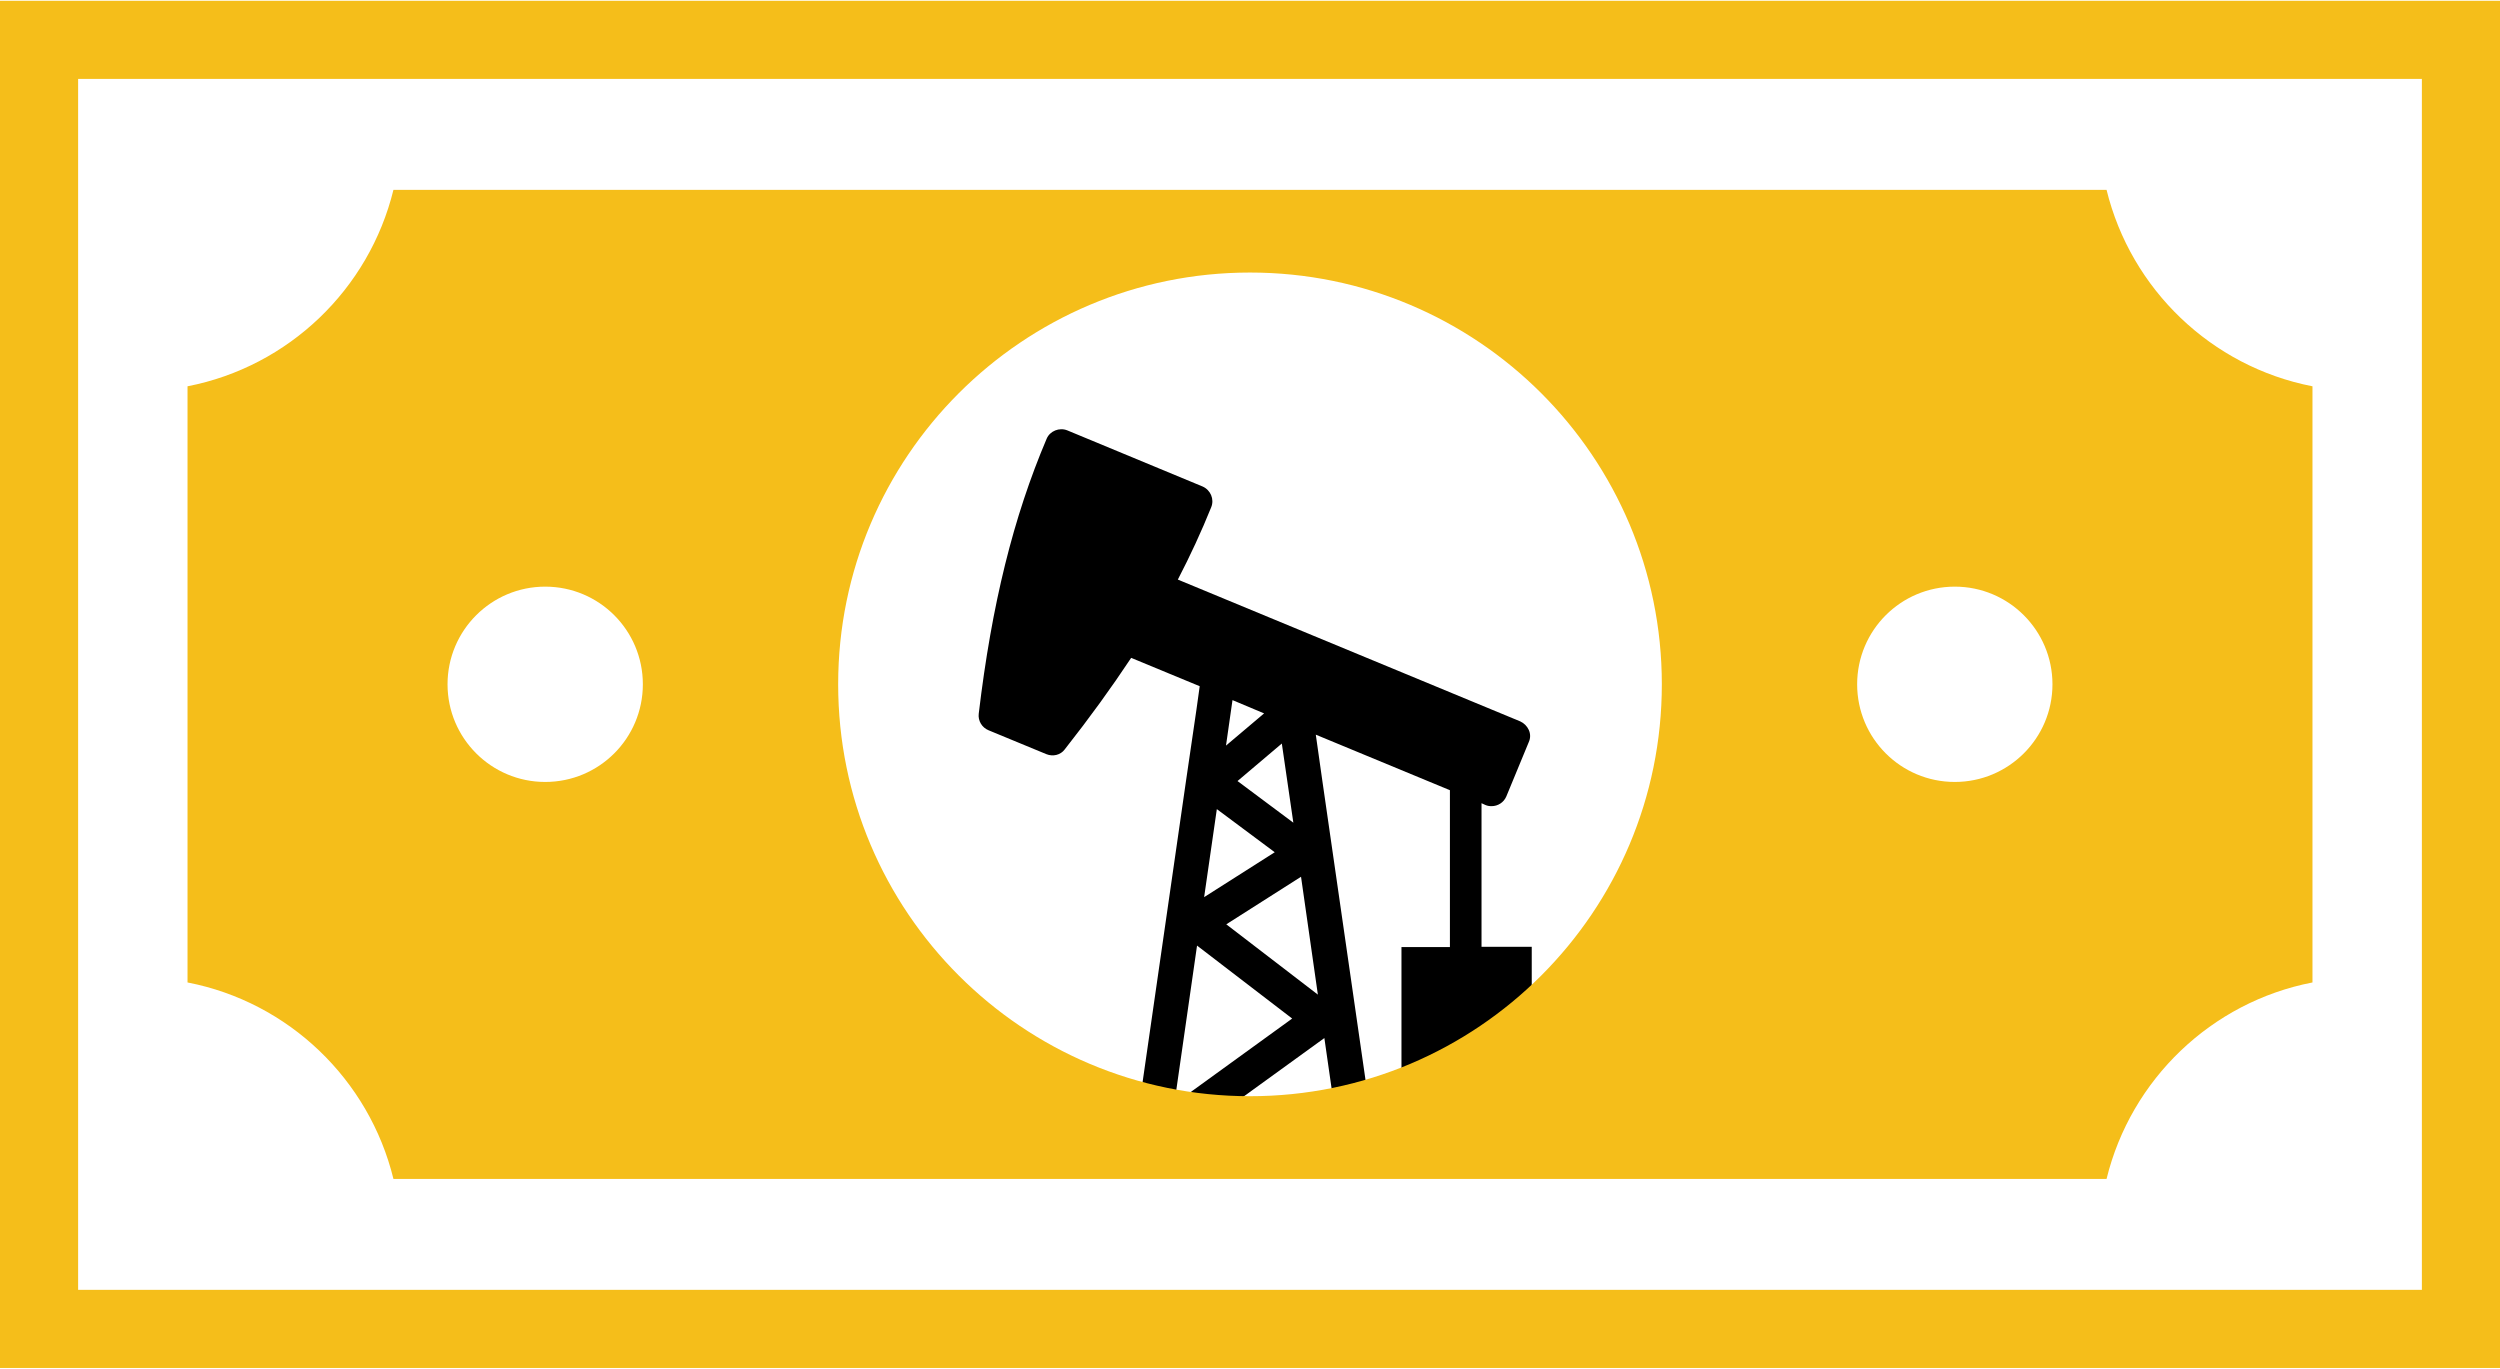 <svg width="800" height="438" viewBox="0 0 800 438" fill="none" xmlns="http://www.w3.org/2000/svg">
<path d="M490.158 353.258V302.967H474.088V257.025L475.316 257.592C475.978 257.876 476.545 257.97 477.302 257.97C479.287 257.97 481.177 256.836 482.028 254.851L489.213 237.457C489.78 236.228 489.78 234.81 489.213 233.581C488.645 232.352 487.7 231.407 486.471 230.84L376.909 185.465C380.88 177.808 384.472 170.056 387.591 162.305C388.631 159.752 387.402 156.822 384.85 155.687L341.555 137.727C339.002 136.687 335.977 137.916 334.938 140.373C324.256 165.519 317.355 193.405 313.195 228.382C312.912 230.651 314.235 232.825 316.315 233.676L334.843 241.333C336.923 242.184 339.381 241.616 340.704 239.82C348.739 229.611 355.64 220.063 361.973 210.516L383.905 219.591L382.865 227.059L379.556 249.652L364.62 353.258H291.359V371.124H512.656V353.258H490.158ZM413.871 263.264L396.005 249.935L410.184 237.93L413.871 263.264ZM416.329 280.563L421.717 318.281L392.413 295.783L416.329 280.563ZM394.398 224.034L404.513 228.287L392.318 238.591L394.398 224.034ZM389.388 258.916L407.916 272.717L385.323 287.086L389.388 258.916ZM383.054 302.589L413.493 325.938L375.775 353.258L383.054 302.589ZM394.681 353.258L423.797 332.177L426.822 353.258H394.681ZM423.135 249.746L421.056 235.094L463.973 252.866V303.062H448.47V353.258H438.071L423.135 249.746Z" fill="black"/>
<path d="M0 0.25V437.75H800V425.25V0.25H0ZM775 412.75H25V25.25H775V412.75Z" fill="#F5BE1A"/>
<path d="M125.903 377.252H674.097C681.884 345.416 707.617 320.659 739.991 314.386V123.614C707.617 117.316 681.884 92.559 674.097 60.748H125.903C118.116 92.559 92.383 117.316 60.009 123.614V314.386C92.383 320.661 118.116 345.416 125.903 377.252ZM625.537 187.725C642.773 187.725 656.787 201.714 656.787 218.975C656.787 236.236 642.773 250.225 625.537 250.225C608.252 250.225 594.287 236.236 594.287 218.975C594.287 201.714 608.252 187.725 625.537 187.725ZM400 87.213C472.803 87.213 531.787 146.222 531.787 218.975C531.787 291.778 472.803 350.786 400 350.786C327.245 350.786 268.213 291.777 268.213 218.975C268.213 146.222 327.247 87.213 400 87.213ZM174.463 187.725C191.748 187.725 205.713 201.714 205.713 218.975C205.713 236.236 191.747 250.225 174.463 250.225C157.227 250.225 143.213 236.236 143.213 218.975C143.213 201.714 157.227 187.725 174.463 187.725Z" fill="#F5BE1A"/>
</svg>
